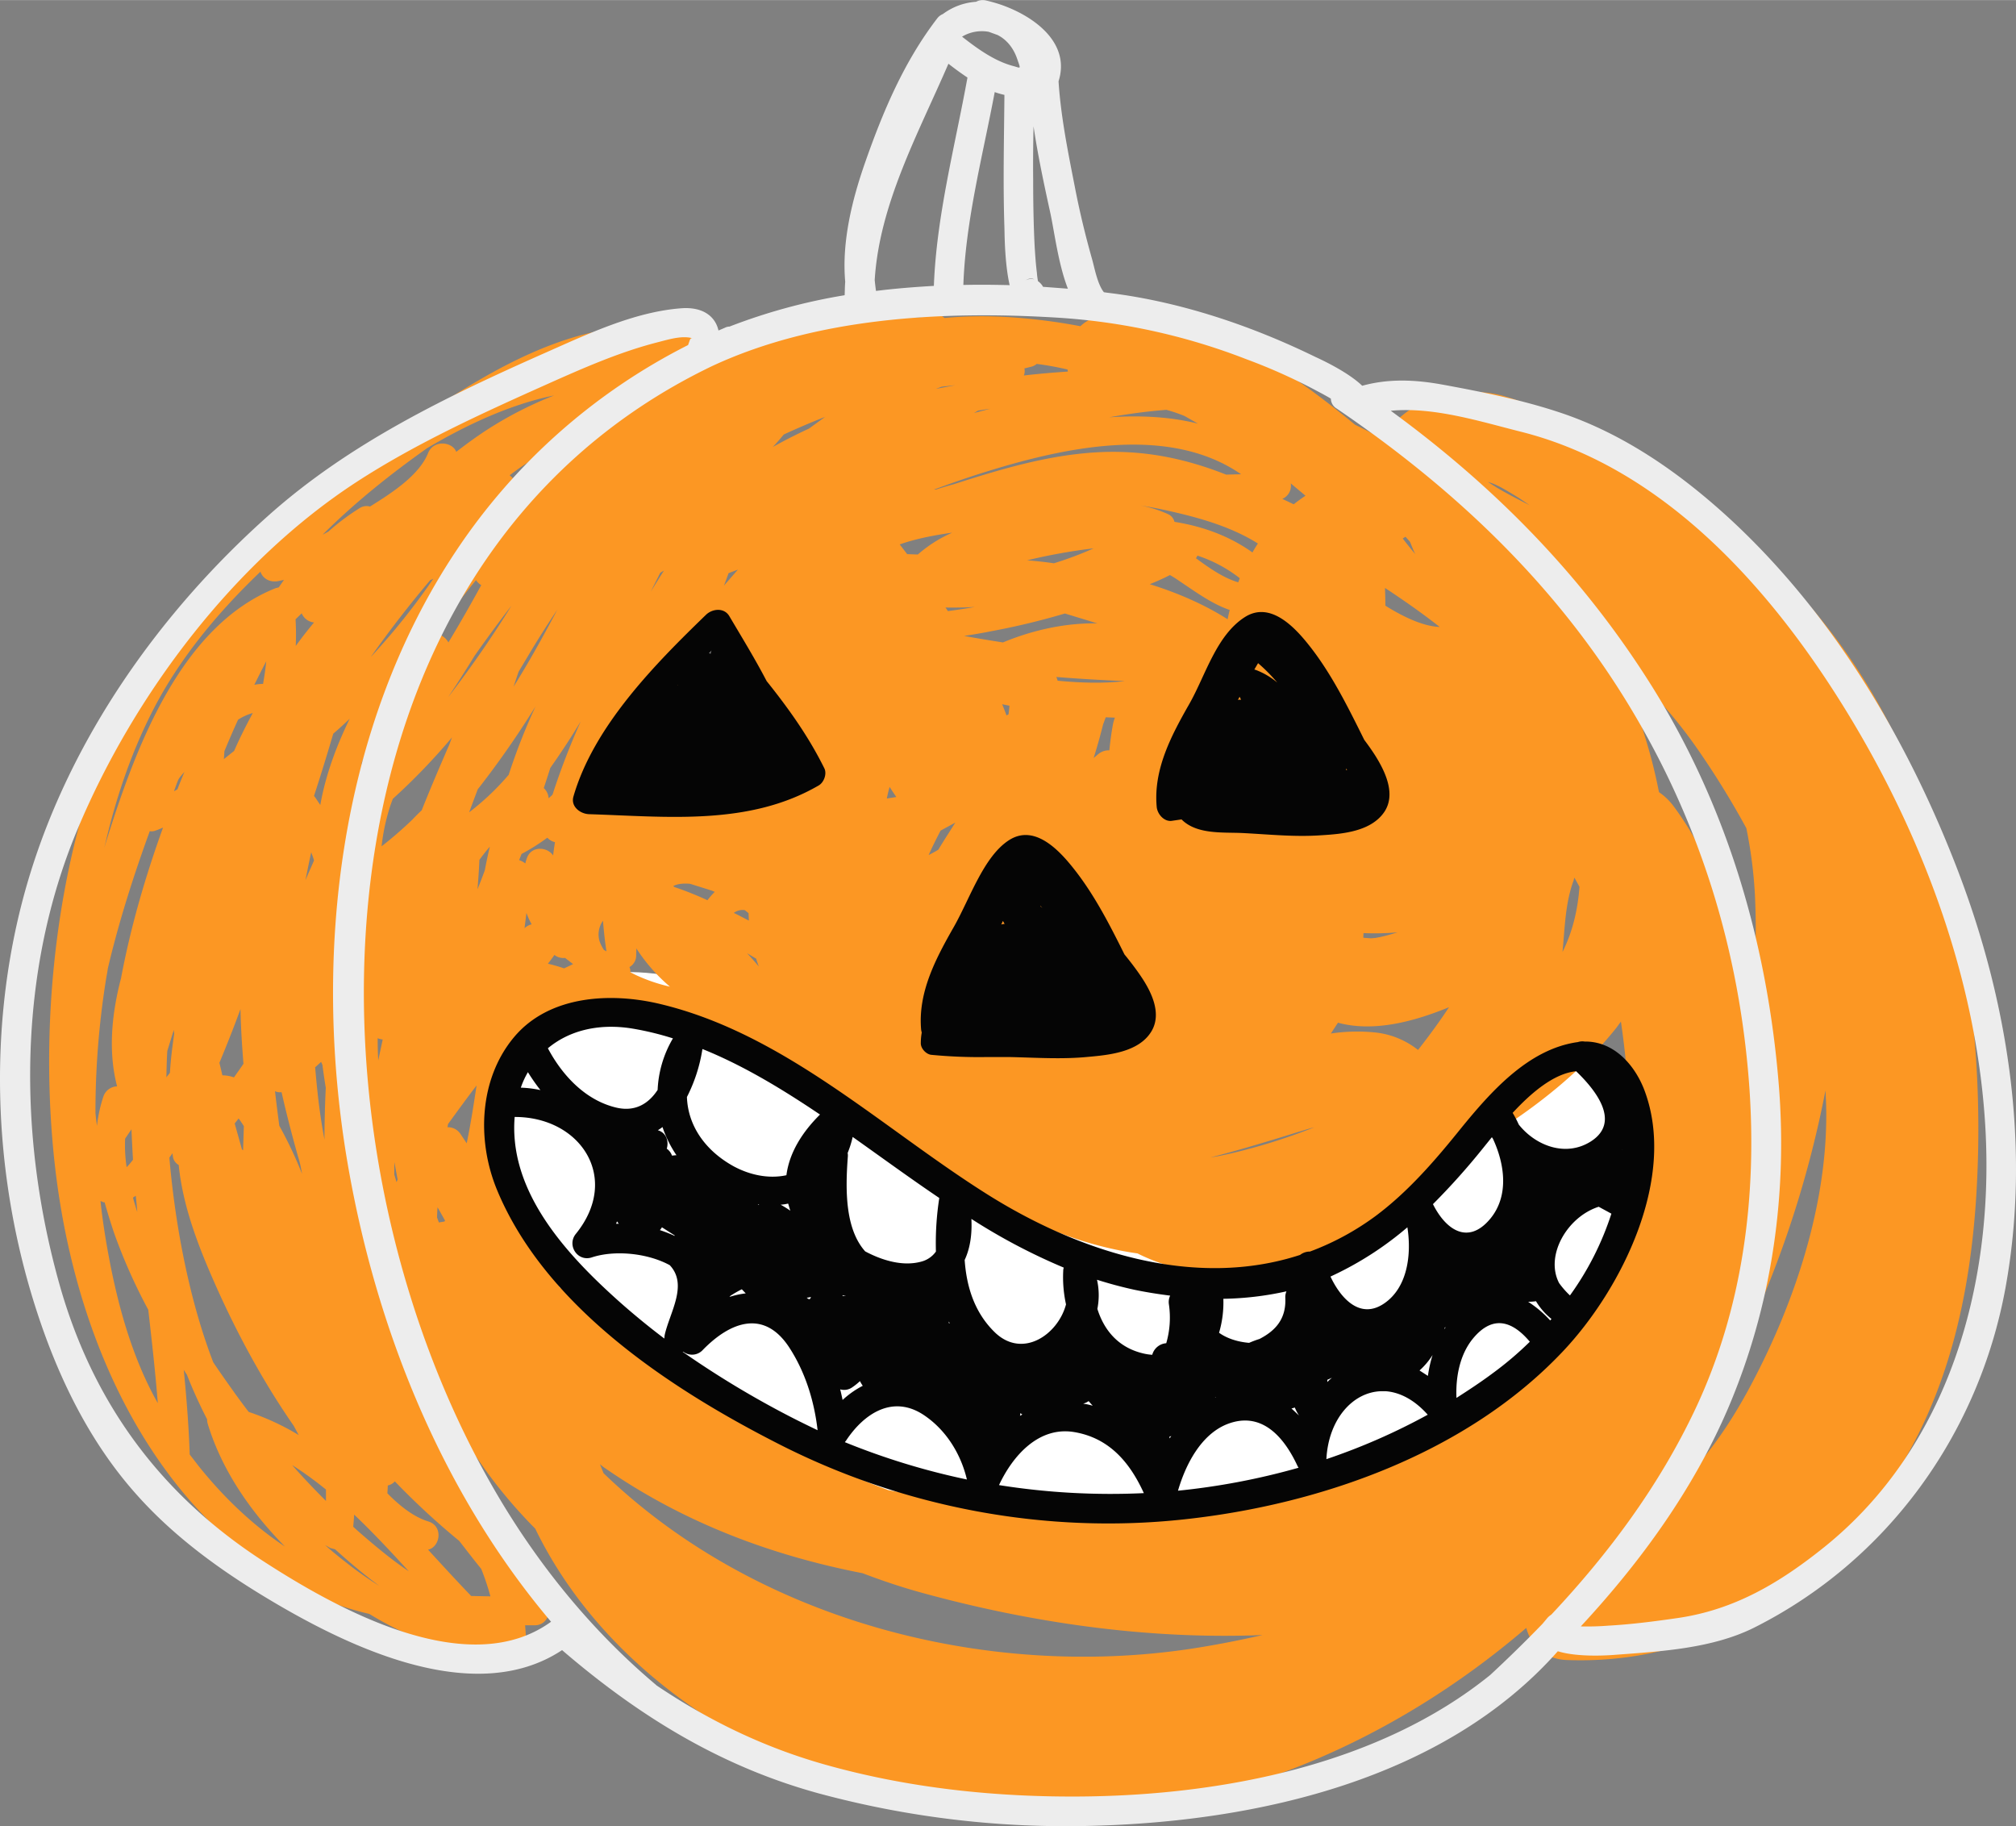 <svg xmlns="http://www.w3.org/2000/svg" width="1080" height="978.2" viewBox="-0.145 0.003 1080.124 978.219" style=""><rect x="-0.145" y="0.003" width="1080.124" height="978.219" fill="#808080" stroke="none"/><g><title>hlwnlic104_150017236</title><g data-name="Layer 2"><path d="M774.2 807.3c15.2-8.1 28.7-17.3 39.7-27.6 41.4-38.4 100.9-146.7 61.4-203.1-37-52.7-92.3 6.1-126.5 27.9-51.9 33-119.8 31.7-178.7 13.5-76.2-23.6-181.9-118.8-263.9-92.9-73.7 23.3-39.3 124.6-15.1 173.4 40.2 81.4 149.1 142.8 235.3 153.3 67.4 8.2 176.2-6.1 247.8-44.5z" fill="#fff"></path><path d="M1018.4 400.9a324.1 324.1 0 0 0-60.7-89.4c-25.9-27.2-57.3-46-90.3-62.9-18.4-16.6-38.9-29.9-61.5-36.4s-53.2.6-65.1 22.9c-5.2-2.8-10.2-5.3-14.9-7.6-38.4-31.6-80.8-60.4-132.1-58.8a22.1 22.1 0 0 0-15.1 6 307.8 307.8 0 0 0-40.7-5 214.8 214.8 0 0 0-32.1.6 6.2 6.2 0 0 0-5.3-1.6l-2 .3h-.1l-7.1 1.1a373.8 373.8 0 0 0-62.6 5.9c-13.7 2.5-26.2 7.9-38.5 14.2a124.6 124.6 0 0 0-24.5 1.5l.8-.2 5.7-1.3c9.6-2.7 5.6-17.2-4.2-15l-4.9 1.2c-4.7.9-9.6 1.6-14.4 2.2a7 7 0 0 0-6.6-3.7c-39.9.8-77.9 22.7-110.4 44.1l-7.7 5.3a474.3 474.3 0 0 0-49.5 33.4c-53.4 40.5-100 89.5-122.8 153.6-23.6 66.5-30.5 145-22.3 215 7 59.2 26.7 119.6 63.5 167 20.1 25.9 45 47.2 74.8 61a153.1 153.1 0 0 0 29.9 10.2c23.1 14.1 49.4 23.8 76.2 21.6 4.2-.3 7.9-3.3 7.8-7.8-.1-2.6-.3-5.1-.5-7.7h5.1c7.2 0 9.8-8.3 5.5-13.3-7.4-8.5-14.6-17.2-21.5-26-1.7-3.8-3.4-7.6-5.3-11.3a7.4 7.4 0 0 0 .9-5.8q-5.2-17.2-11.1-34.2a260.4 260.4 0 0 0 31.8 38.8c47.7 98.2 166.1 155 274.6 154.2 94.6-.6 184.9-39.7 256.4-101 2.4 9 9.6 16.7 21.5 17.2 69.5 2.7 128.1-32 168.1-87.2s51.2-120.7 52.5-186.2c1.4-73.6-11-147.7-41.3-214.9zm-107.2 3a457.8 457.8 0 0 1 24.3 39.7 241.8 241.8 0 0 1 4.6 35.7 381.7 381.7 0 0 1-2.7 67.5c-4.7-40.4-16.5-82.1-40.9-115a32.6 32.6 0 0 0-7.8-7.5c-1.7-8.7-3.8-17.3-6.3-25.7a304.8 304.8 0 0 0-17.3-45.5c17.6 14.3 32.5 30.8 46.1 50.8zM843 471.5a7.4 7.4 0 0 1 .4-1.4l2.7 4.9c-.9 12.3-3.7 24.2-9.1 34.9 1.3-12.9 1.4-26.1 6-38.4zm-44.4-212.9c4.5 1.5 10.1 5.1 15.2 8.2l5.6 3.8c-4.3-2.2-8.6-4.4-12.8-6.7s-6.5-3.8-9.6-5.8zm-282.2 82c5.5-.8 10.5-1.7 14.5-2.5a384.6 384.6 0 0 0 39.5-9.5l17.4 5.3c-16.8-.3-34.2 3.4-50.6 10.2-7-1.1-13.9-2.2-20.8-3.5zm14.5 146c-1.8 3.2-4.7 8-7.9 12.8.4-1.9.8-3.7 1.3-5.6q3.5-3.4 6.6-7.2zm-28.3-31.5c-1.7 1.1-3.5 2-5.2 2.9 2-4.5 4.2-8.9 6.4-13.1l7.9-4.3-4 6.3c-1.6 2.5-3.3 5.2-5.1 8.2zm1.3 104.6l-.7 1.1-.2.3c-1.3-1.7-2.5-3.4-3.7-5.2l2.8-1.1zm3.8-232.4a21.4 21.4 0 0 0-1.3-1.9c5.2.1 10.5 0 15.7-.3-4.9.9-9.8 1.6-14.4 2.2zm42.5-27.2a307.1 307.1 0 0 1 35.6-6.4 186.8 186.8 0 0 1-21.3 8c-4.7-.7-9.5-1.2-14.3-1.6zm16.3 64.5a15.9 15.9 0 0 0-.7-2c12.2 1 24.4 1.7 36.7 2.2-11.7 1.4-24.5.9-36-.2zm30.7 19.8a20.7 20.7 0 0 0-1 3.3c-.9 4.8-1.5 9.5-2 14.2a8.8 8.8 0 0 0-5.9 2l-2.5 2.1c1.9-6 3.6-12.1 5.1-18.1.5-1.2.9-2.5 1.4-3.7zm-56.5-6.4c-.1 1.5-.3 3.1-.5 4.6l-1.1.6c-.7-2-1.5-4-2.3-6zm101-151.1c-15.2-3.8-31.4-4.5-47.6-3.4 10.1-1.8 20.3-3.2 30.7-4a85.2 85.2 0 0 1 9.7 3.3zm-1.1 72.1a6.4 6.4 0 0 0 .8-1.4 74.2 74.2 0 0 1 22.7 12.1c-.3.8-.6 1.5-.8 2.2-8.1-2.4-15.4-7.6-22.7-12.9zm18.1 27.7c-.4 1.7-.8 3.3-1.1 5-12.7-8.1-27-14.2-41.7-18.8 3.7-1.5 7.3-3.1 10.8-4.9l2.5 1.5c10.4 6.9 19.5 13.8 29.5 17.2zm-29.6-47.2a6 6 0 0 0-3.4-4.1 64.6 64.6 0 0 0-14.9-4.7c5.5.9 10.9 1.9 16.4 3.2 16 3.6 32.6 8.4 46.6 17.2-1 1.6-2 3.1-2.9 4.8-12.5-8.9-26.7-14-41.8-16.4zm59.3 329c5.2-1.6 10.4-3.3 15.7-4.7a320.9 320.9 0 0 1-45.9 14.3c-3.2.7-6.6 1.4-9.9 1.9 13.4-3.4 26.8-7.4 40.1-11.5zm4.6-338.4l-6.1-2.9a7.6 7.6 0 0 0 4.5-8.3l7.9 6.6c-2.2 1.5-4.3 3-6.3 4.6zm59.9 17.4l2.4 2.7c.9 2.2 1.8 4.5 2.8 6.6-2.2-2.7-4.5-5.5-6.7-8.4zm-22.5 212.3a139.4 139.4 0 0 0 18.2-.4c-3.2 1-6.4 1.9-9.7 2.6l-2.1.4-2.4.2-4.1-.3a21.8 21.8 0 0 1 .1-2.5zm-13.7 48c18.7 5.1 40-.3 59.5-8.3-5.2 7.9-10.8 15.5-16.6 22.9a44.3 44.3 0 0 0-22.3-9.3 95.1 95.1 0 0 0-24.4.5zm25.4-223.4c0-3.2-.1-6.3-.2-9.5 10 6.6 19.9 13.5 29.3 20.9-8.4-.3-18.7-4.9-29.1-11.4zM548.7 197.3l3.7-.9a7.3 7.3 0 0 0 2.9-1.5 158.9 158.9 0 0 1 16.5 3c.1.3.1.7.2 1.1-7.8.5-15.7 1.2-23.6 2.1a6.2 6.2 0 0 0 .3-3.8zm-24.8 22.6l6.5-1-8.7 2.3zm-19.5-12.8l7.3-.8-10.5 2zm21.4 46.3c42.7-13.5 99.7-26.5 139 .6l-8 .2c-25.1-9.9-49.3-14.1-76.4-11.4-23.8 2.3-46.9 9.3-69.7 16.6-3.1.8-6.3 1.8-9.4 2.8h-1c8.4-3.1 16.9-6.1 25.5-8.8zM510 285.3a72.1 72.1 0 0 0-18.4 11.7l-5.7-.2-4-5.2c8.7-3.1 18.9-5 28.1-6.3zm-33.5 136.2q1.7 2.7 3.6 5.4l-5.1.8a62.3 62.3 0 0 1 1.5-6.2zm-56.7-188.8c7.2-3.3 14.6-6.5 22.1-9.4l-8.7 6.3c-6.6 3-13 6.3-19.3 9.8 2.1-2.2 4-4.4 5.9-6.7zM390.2 307l5-1.9-7.5 8.6c.9-2.2 1.7-4.5 2.5-6.7zm-36.6-.2l2-1.2c-2.4 3.7-4.7 7.5-7.1 11.3zm-3.8 89.7c2.8-4.9 5.5-9.9 8-14.7l3.5-6.7a379.8 379.8 0 0 1 22.8-32.5h3.4c-11.2 22.2-23.4 44-39 62.1.4-2.8.9-5.5 1.3-8.2zm55.2 117c.4 1.4.9 2.8 1.4 4.2-2-2.4-4.1-4.8-6.3-7.1zM393 489a7.9 7.9 0 0 1 5.9-1.5l2 1.6c.1 1.4.1 2.7.2 4-2.8-1.4-5.5-2.9-8.1-4.1zm-10.2-11.3a41.9 41.9 0 0 0-3.9 4.5 178.3 178.3 0 0 0-17.8-7.1c-.2-.2-.4-.3-.5-.5 2.3-1.3 5.9-1.5 9-1.2l11.5 3.6zm-24 50.8a90.2 90.2 0 0 1-18.4-6.3l-2.8-1.4a5.6 5.6 0 0 0-.5-2.8 7.1 7.1 0 0 0 3.6-6.1c0-1.3.1-2.6.1-3.9a93 93 0 0 0 18 20.5zm-27.1-311.2c4.1-.9 8.4-1.6 12.6-2.3-2.6 1.3-5.3 2.4-7.9 3.5h-.4l-6.2-.3zm-8.8 275.9c.5 5.5 1 10.9 1.9 16.4l-1.4-.8a22 22 0 0 1-2.3-4.6 12.6 12.6 0 0 1 1.8-11zm-8.5-253.8a164.1 164.1 0 0 0-19.6 13.7 7.6 7.6 0 0 0-7.7 1.7c-3.7 3.2-7.2 6.4-10.7 9.8l-3 1.8 1.8-4a6.2 6.2 0 0 0-2.3-7.8c11.3-8.8 23.7-15.6 37.6-18.9a7.1 7.1 0 0 0 3.9 3.7zM282 460.1a21.7 21.7 0 0 0-.7 2.4 10.6 10.6 0 0 0-3.3-1.8l1.3-3.3a110.3 110.3 0 0 0 13.8-8.7 8.2 8.2 0 0 0 4.1 2.4c-.4 2.4-.7 4.7-1 7.1-3.2-4.8-12.1-5.3-14.2 1.9zm2.7 35a8 8 0 0 0-3.8 2.1c.3-2.8.7-5.5 1-8.2a42.2 42.2 0 0 0 2.8 6.1zM225.8 434c-1.7 1.6-3.4 3.3-5 5a206.3 206.3 0 0 1-16.5 14.3 107.9 107.9 0 0 1 4.8-22.1l1.2-3.3A340 340 0 0 0 242 395l-1.4 3.8c-5.1 11.7-10.1 23.4-14.8 35.2zm12.5 219.8l-.3.5-3 .5-1-2.7c.1-1.8.1-3.6.3-5.4zm-14.2 91.5c-1.2-2.9-2.5-5.8-3.8-8.6l-.6-6c1.1 2.9 2.2 5.9 3.4 8.8s.7 3.9 1 5.8zm-11.2-113.5l-.6 1.4-1.2-4.1c0-2.2 0-4.4.1-6.6.5 3.1 1.1 6.2 1.7 9.3zm4.5-268.7c-7.6 15.4-15.7 30.7-23.6 45.9l-.5.6c6-16.3 14.9-31.9 24.1-46.5zm-18.9-11.2q14.9-21.1 31.8-41.1l1.7-.8a361.8 361.8 0 0 1-33.5 41.9zm6.4 204.9l-2.4 11.2c-.2-3.9-.3-7.9-.3-11.9a9 9 0 0 0 2.7.7zm28.3-217.4c6.8-9.8 14.1-19.4 21.7-28.7a8.1 8.1 0 0 0 2.8 2.7c-5.7 10.4-11.5 20.6-17.6 30.7a9.1 9.1 0 0 0-6.9-4.7zm6.7 34.1c4.9-7.3 9.6-14.7 14.2-22.2 6.4-9.1 13-18.1 19.8-26.9a578.8 578.8 0 0 1-34 49.1zm15.9 49.3a494.9 494.9 0 0 0 30.9-44.3l.3-.6a328.3 328.3 0 0 0-14.6 37.1 138.5 138.5 0 0 1-21.2 20.1zm19.2-55l2.7-8 7.3-12.2c4.3-7.1 8.8-14.1 13.5-21.1-5.8 10.9-11.7 21.7-18 32.3-1.8 3-3.6 6-5.5 9zm18.4 148.4c1.2-1.5 2.4-3.1 3.5-4.7a7.7 7.7 0 0 0 5.7 1.6l4.3 3.3-4.8 2.3a86.5 86.5 0 0 0-8.7-2.5zm3.7 30.3l-6.9.8 4.5-2zm-1.2-120.9c-.6.7-1.4 1.3-2.1 2a8.2 8.2 0 0 0-2.6-5.5c1.2-3.6 2.4-7.3 3.5-10.8 5.8-8.2 11.3-16.6 16.3-24.9a386.7 386.7 0 0 0-15.1 39.2zm-67.3-185.5l.3-.2c20.2-11.9 43.7-23.2 67.8-28.1a202.2 202.2 0 0 0-36.4 18.7c-5.5 3.6-10.8 7.5-16 11.5-2.1-5.5-12.2-6.6-15.1.7-4.8 11.9-19.4 21.3-31.1 28.6a6.9 6.9 0 0 0-5.8 1 122.6 122.6 0 0 0-16.5 12.4l-3.1 1.7c17.1-17.1 36.3-32.4 55.9-46.3zM178.4 393c3-2.6 5.9-5.2 8.8-8-7.2 14.8-12.9 30.2-15.7 46 0 .1 0 .1-.1.1l-2.6-3.9-.6-.7a.3.3 0 0 0-.1-.2c3.6-11 7-22.1 10.3-33.3zm-4 189.7c-.4 8-.6 16-.7 24.1v3.6c-1.6-8.4-2.8-16.8-3.7-25.2-.5-4.5-.9-9-1.3-13.5l3.2-2.9.7 1.6q.8 6.2 1.8 12.3zm-12.9-254.2a8 8 0 0 0 6.6 4.9c-3.4 4.1-6.7 8.3-9.8 12.6a136.2 136.2 0 0 0-.1-14.3zm6.6 132.4c-1.5 3.5-3.1 7-4.6 10.6 1-5 2-10 3.1-15 .5 1.4 1.1 2.9 1.5 4.4zm-6.4 167.9a218.1 218.1 0 0 0-12.2-25.8c-.8-6.1-1.6-12.3-2.3-18.5a6 6 0 0 0 3.5.5c2.5 11 5.3 21.9 8.3 32.6.4 1.5.9 3 1.3 4.5s1 4.4 1.4 6.7zM80.9 382.2c13.9-27.8 34.7-53.3 58.5-76 1.1 3.4 4.6 5.8 9.2 5.1l3.4-.7-2.8 4-1.6.4c-50.8 20.2-74.7 84.9-89.9 132.7-.7 2.2-1.4 4.4-2 6.6 5.7-24.9 13.7-49.3 25.2-72.1zm61.6-28c-.4 4.1-1 8.1-1.7 12.1a25.9 25.9 0 0 0-4.7.5c2.1-4.2 4.2-8.4 6.4-12.6zm-14.8 244.9c1 1.3 1.9 2.7 2.8 4.1-.1 4.3-.3 8.6-.4 12.9l-.6-.4-3.9-13.9zm-2.5-22a18.8 18.8 0 0 0-6.2-1.1c-.5-2.2-1-4.4-1.6-6.7 4-9.6 7.8-19.2 11.3-28.8.2 9.7.8 19.5 1.6 29.3-1.6 2.4-3.4 4.9-5.1 7.3zm.1-174.9l-5.5 4.4.3-4.3c2.3-5.5 4.7-11.1 7.3-16.8a28.7 28.7 0 0 1 7.9-3.6c-3.6 6.7-7 13.4-10 20.3zm-26.6 11.2c-1.3 3.1-2.6 6.3-3.8 9.4l-1.8 1c.6-1.8 1.3-3.7 2-5.5s2.3-3.3 3.6-4.9zM56.5 663.8c-1.1-6.8-2.1-13.6-2.8-20.5l1.6.7h.6q2.4 8.5 5.1 16.5a295.8 295.8 0 0 0 18.3 41.1c1.9 16.7 3.8 33.4 5.1 50-15.1-26.7-22.9-58-27.9-87.8zm11.2-38.6a78.5 78.5 0 0 1-.8-15.3l3.4-5c.2 5.4.5 10.9.8 16.3a35.4 35.4 0 0 1-3.4 4zm4.9 15.3c.3 2.9.6 5.8.8 8.7-.8-2.5-1.6-5.1-2.3-7.7zM64.7 524c-5 19-7 39.3-2.1 57.9a8 8 0 0 0-7.4 5.6 76.3 76.3 0 0 0-3.4 15.6c-.3-2.3-.6-4.6-.8-6.9a449.7 449.7 0 0 1 5.8-72.5c.3-1.6.6-3.2.8-4.8 5.9-25.2 13.9-50.1 22.5-73.7a5.5 5.5 0 0 0 3.3-.4c1.3-.4 2.5-1 3.8-1.5-9.5 26.3-17.4 53.4-22.5 80.7zm24.8 38.9l3.5-11.3a12.3 12.3 0 0 0 .2 2c-1 7-1.9 14-2.3 21-.6.9-1.3 1.6-1.9 2.5.1-4.8.2-9.5.5-14.2zm1.1 57.2l1.7-2.4a11 11 0 0 0 .2 1.8 6 6 0 0 0 3.1 4.5c2.3 23.1 11.2 45.3 20.6 66.3 11.1 24.7 24.8 50.1 41 73.4l2.7 5a133 133 0 0 0-26.8-12.4c-2.9-3.8-5.8-7.7-8.5-11.5s-7.1-10-10.5-15.1c-8.6-22.4-14.3-46.1-18.2-68.4-2.3-13.4-4.1-27.2-5.3-41.2zm15.6 165.1l-4.7-6.1c-.5-15.1-1.7-30.2-3.2-45.4.5.9 1.1 1.8 1.7 2.7a254.9 254.9 0 0 0 10.8 23.8 9.7 9.7 0 0 0 .3 2.3c7.6 25.1 23 47.2 41.4 65.9-17.6-11.7-33.1-26.7-46.3-43.2zm50.2-.4a184 184 0 0 1 18.1 13.1v6.1c-6.2-6.2-12.3-12.6-18.1-19.2zm29.1 52.3c-3.9-3-7.7-6.1-11.5-9.5l2.8 1.6 2.6.7 1 .9c7.1 6.4 14.7 12.8 22.7 18.7a190.4 190.4 0 0 1-17.6-12.4zm5.9-17.2l-2.3-2.1c.2-2.2.4-4.3.5-6.5 10.2 9.7 19.9 20.1 29.3 30.4-9.8-6.6-18.9-14.3-27.5-21.8zm66.3 20.5a133.3 133.3 0 0 1 4.9 14.7l-10.3-.2c-7.6-7.9-15.3-16.3-23.1-24.8 6.5-1.4 8.3-12.6.2-15.1s-15.5-8.5-22-15.1c.1-1.4.2-2.8.2-4.2a7 7 0 0 0 3.8-2.2 399.8 399.8 0 0 0 34.5 31.9c3.9 5 7.8 10.1 11.8 15zm-7.8-228l-3.4-5.1a8 8 0 0 0-6.9-3.5l.3-1.7c5-6.9 10.1-13.9 15.3-20.7-1.5 9.9-3.1 20.4-5.3 31zm9.7-146.2c-1.2 3.2-2.5 6.7-3.9 10.1.4-5.2.8-10.4 1-15.7 1.8-2.5 3.7-4.9 5.6-7.1-1 4.2-1.9 8.4-2.7 12.7zm378.2 417c-110.1 16.5-232.9-15.3-314.6-94.1l-1.9-4.8a23.7 23.7 0 0 0 3 2.3c41.9 29 88.8 46.6 137.7 56.1 10.5 4 21.2 7.6 32.2 10.6 57.3 15.7 117.7 24.5 177.2 22.7l4.9-.2c-13 3-26 5.5-38.5 7.4zm230-205.8c-14.8 7.6-25 19.7-35.4 33.9-14 18.9-35.6 31.1-55.6 42.6s-42.4 23.5-65.2 31.2c-24.5 8.3-50.3 12.4-75.8 15.8-52.6 6.9-107.5 7.2-160-2.7a357.1 357.1 0 0 1-53.7-25c-42.4-24.3-80.7-55-120.9-82.7l-1.2-.7c-15.2-22.4-35-45.5-37.6-73.5-1.9-19.9.8-48.3 16.5-62.8s43.3-12.1 63.3-6.7c50.8 13.8 93.7 50.4 138.9 75.7 19.5 11 40.7 16.9 60.4 26.6 21.8 10.6 43.6 18.9 67.8 22.3 49.5 24.8 107.5 3.9 147.6-34.4 3.9-3.7 7.7-7.7 11.4-11.7 36.6-18.9 72.6-43.4 97.6-74.8l2.4-3.3a432.8 432.8 0 0 1 4.2 43.3c1.5 28.4.6 58.2-4.7 86.9zm68.4 67.8c-14.4 26.3-34.1 53.2-60.4 66.8a441.7 441.7 0 0 0 52.9-82.3 572.3 572.3 0 0 0 49.2-145.6c.3 5.4.5 10.8.4 16.2-.6 49.7-18.6 101.7-42.1 144.9z" fill="#fc9723"></path><path d="M19.6 702.5c11.6 35.7 28.5 70.4 53.8 98.5 19.2 21.5 42.7 38.8 67.2 53.7 42.6 25.9 112.3 61 160.4 29.2 41.1 35.3 85 62.4 137.7 76.8A507.3 507.3 0 0 0 585.9 978c88.2-2.4 187.8-24.9 248.6-93.5 9.9 3.1 24.9 2.4 30.9 1.9 24.5-1.8 51.9-3.4 74.2-14.5 71.4-35.8 120.3-103.6 134.7-181.8 13.7-74.8 1.6-153.1-25.4-223.6S981.9 329 927 278.2c-26.7-24.6-57.3-46.1-92.1-57.5-20-6.6-41.4-10.9-62.1-14.7-14.8-2.7-28.9-3.3-43.1.6-7.6-7.3-21.3-13.7-25-15.4-34.6-16.9-72.9-29.8-111.3-34.4l-2.1-.3c-3.6-4.5-5.1-13.6-6.5-18.3-3.6-12.8-6.7-25.7-9.2-38.8-3.6-18.3-7.4-37.2-8.6-55.9 6.3-19.8-11.6-33.9-29.4-40.5l-.8-.3a83 83 0 0 0-8.7-2.5 7.6 7.6 0 0 0-5.3.7A33.6 33.6 0 0 0 505 7.5a7.1 7.1 0 0 0-3 2.3c-17.8 23.2-29 49.7-38.6 77.1-7 20-12.6 42.5-10.7 64-.2 2.4-.2 4.8-.3 7.2a310.4 310.4 0 0 0-61.7 16.8 5.3 5.3 0 0 0-2.4.6l-3.5 1.5c-1.7-7.6-8.4-12.8-20-11.9-25.1 1.9-50.1 13.8-72.7 23.8-53 23.5-104.9 48.4-148.4 87.2C85.4 328 37.7 395.5 15.2 470.7s-19.6 158.2 4.4 231.8zM534.3 18.7c4.6 2.3 8.4 6.6 10.5 12.7s2.1 5-2.2 3.9c-10-2.7-19-9.2-27.3-15.7a20.6 20.6 0 0 1 14.3-2.6zM554 149.6a6.8 6.8 0 0 0-6.2 1.5c2.8-2.2 4.8-2.2 6.2-1.5zm2.5 3.2zm-15.7-.1c-8.2-.2-16.5-.3-24.8-.1 1.2-34.6 10.4-69.2 16.8-103.3a50.8 50.8 0 0 0 5.2 1.5c-.2 23.7-.8 47.4 0 71.1.1 3.3.1 18.9 2.8 30.8zm-71.6 3.1c-.3-2-.5-3.9-.7-5.8 2.5-40.8 23.4-78.6 39.5-115.9 3.2 2.5 6.6 5 10.2 7.4-6.7 36.9-16.6 74.1-18 111.6-10.4.6-20.7 1.4-31 2.7zm102.8-1.2l-13.3-1a8.7 8.7 0 0 0-2.7-3 34.7 34.7 0 0 1-.6-4.5c-.6-4.7-.9-9.4-1.2-14.1-.6-11.9-.8-23.8-.8-35.8-.1-9.5 0-19.1.2-28.6 2.3 15.5 5.6 31 8.9 46 2.3 10.5 4.3 27.6 9.5 41zm289.5 716.2a144.3 144.3 0 0 1-14.7.4c32.2-34.7 60.2-73.3 78.9-116.8 23.2-54.3 31.8-113.1 27.3-171.9-6-76.7-27.7-151-68.9-216.2-36.9-58.5-83.9-106-139.1-146.3 23-2.2 48.1 5.8 69.6 11.2 78.1 19.6 136.3 86.5 176.5 153s68.6 143.7 72.6 222.2c4.1 82.5-19.8 168.6-86.3 222.2-24 19.3-48.3 33.7-78.6 38.1-12.4 1.8-24.8 3.4-37.3 4.1zm-509.9 32l-.3-.3c-34.2-28.8-62.7-63.8-85.3-102.3-111.3-189.7-105.8-497.8 115.3-604.1 56.1-26.2 124-29.7 184.8-26a336.2 336.2 0 0 1 101.3 22.2 303.3 303.3 0 0 1 36.4 16.2c3 1.6 6.1 3.2 9.1 5a6.3 6.3 0 0 0 3.1 5.3c61.8 42 115.5 92.3 155 156.4s61.1 134.2 66.2 208.4c3.9 58.6-3.8 117.6-29 171.1-19.4 41.1-46.3 77.3-77.2 110.2a9.7 9.7 0 0 0-2.2 1.9l-2.5 3a722.1 722.1 0 0 1-28 27.4c-59.4 48.1-143.4 64.3-217.8 65.1-46.6.5-93.7-4.4-138.7-17.1-33.3-9.4-62.7-23.9-90.2-42.4zm-310-459.1c30.1-71.6 83.5-142.7 149.2-185.5 31.5-20.5 67-36.7 101.2-52 19.7-8.8 39.7-17.7 60.6-23 5.5-1.4 12.8-3.7 18.4-2-1.5-.4-1.4.8-2.5 3.6a325.4 325.4 0 0 0-124.1 110c-63.1 94.5-77.1 216.9-58.5 327.2 15.1 89 50.5 177.4 109.2 246.7-44.7 32.4-115.2-7.2-154.1-32.4-55-35.6-91.4-84.8-109.3-148.4-22.3-79.4-22.4-167.5 9.9-244.2z" fill="#ededed"></path><path d="M741.6 434.8c6.2-9.4.5-21.4-4.8-29.9-1.9-3-3.9-5.8-6-8.6-8.8-17.7-17.6-35.6-29.7-50.8-7.7-9.7-20.8-23.7-34.4-14.9-15.2 9.8-21 31.2-29.5 46.2-9.7 17-19.5 35.3-17.6 55.5.4 3.9 4.2 8.2 8.5 7.3l4.8-.7c8.1 8.2 22.2 6.8 32.6 7.3 14 .7 28.1 2.2 42.1 1.2 11.6-.7 26.9-2 34-12.6zm-78.5-59.9l.9-1.7.8 1.6a5 5 0 0 0-1.7.1zm10.8-19.7a92.2 92.2 0 0 1 10.3 10.4 39.8 39.8 0 0 0-11.6-6.8l-.7-.2zm47.2 56.3a4.7 4.7 0 0 0 .5 1h-.5z" fill="#050505"></path><path d="M441.5 411.5c-8.4-17-19.2-32.1-30.9-46.7-6.2-11.9-13.2-23.3-20-34.8-2.8-4.7-9.1-4-12.5-.7-27.5 26.6-60.1 59.7-71 97.3-1.6 5.4 3.6 9.3 8.3 9.5 41.6 1.3 85.6 6.4 123.1-15.4 2.8-1.6 4.5-6.2 3-9.2zm-78.8-44.3l.2-.2v.2zm17-17.4l1.4-1.4a6.1 6.1 0 0 0-.5 1.8z" fill="#050505"></path><path d="M616.6 552.7c6-9.6.2-21.4-5.5-29.8-2.7-4-5.7-7.9-8.8-11.7-8-16.1-16.3-32.3-27.4-46.2-7.7-9.7-20.8-23.7-34.4-15s-21 31.3-29.5 46.3c-9.7 17-19.5 35.3-17.6 55.5l.3 1.3a32.4 32.4 0 0 0-.5 5.6c-.1 2.8 2.7 5.9 5.5 6.3a266.1 266.1 0 0 0 29.8 1.2h12.3c14 .3 28.1 1.3 42.1-.1 11.3-1 27-2.6 33.7-13.4zm-58.2-66.3a8.7 8.7 0 0 0-1.1-.9v-.3zm-22.1 8.8l.9-1.9.9 1.6a5.7 5.7 0 0 0-1.8.3z" fill="#050505"></path><path d="M417.3 773.6c66.7 34 143 48.4 217.5 40.2 72.6-7.9 150.8-35.4 202.2-89.7 31.7-33.4 61.9-93.9 43.6-140.9-5.4-13.5-16.5-25.5-31.7-25.3a7.7 7.7 0 0 0-3.7.3h-.1c-26.4 3.7-46.6 26.7-62.5 46.2-13.6 16.9-28.2 33.9-45.8 47a143.3 143.3 0 0 1-35.1 19 8.5 8.5 0 0 0-5.3 1.8c-56.1 18.3-118.3-1.1-168.9-33.3-55.9-35.4-108-85.5-174.3-101.2-26.2-6.2-59.1-4.6-77.9 17.8s-20.1 55.5-9.1 82c26 62.6 92.9 106.5 151.1 136.1zm401.3-76.3a30.7 30.7 0 0 0 4.2-.3 35.3 35.3 0 0 0 8.3 9.5l-.7.8a59 59 0 0 0-11.8-10zm-315.5-55.6a157.5 157.5 0 0 0-1.8 28.7 13.9 13.9 0 0 1-7.9 5.4c-9.9 2.7-21-.7-30-5.5-10.9-12.2-10.6-33.4-9.3-50.7a6.6 6.6 0 0 0-.1-2 54.1 54.1 0 0 0 2.7-8.6c15.4 10.9 30.7 22.1 46.4 32.7zm-81 3l.2.5c.3 1.1.6 2.2 1 3.3-1.8-1.2-3.5-2.3-5.2-3.2a25.7 25.7 0 0 0 4-.6zm-59.8-25.9h-.5l-1.9.2-.3-.7a7.5 7.5 0 0 0-2.5-3c1.2-4.1-.3-8.6-4.8-9.9a22 22 0 0 0 2.5-1.7 62.1 62.1 0 0 0 7.5 15.1zm-72.9-34.9a58 58 0 0 0-10.5-1.3 44.8 44.8 0 0 1 3.8-8.3 103.3 103.3 0 0 0 6.7 9.6zm161.9 109.9l1.8.4h-1.8zm-19.2 1.3a8.5 8.5 0 0 0 2.2-.4c-.3 1.6-1.2 1.4-2.2.4zm76.6 13.8l-.5-.2a1.9 1.9 0 0 1 .1-.8 6.9 6.9 0 0 0 .4 1zM713.5 738a27.3 27.3 0 0 0-2.5 2.3v-1.2zm-128.2 15a27.1 27.1 0 0 0-5.1-1.1l1.1-.4a7.7 7.7 0 0 0 1.8-1zm-37.7 4.7l-1.3.7a.3.3 0 0 1 .1-.2c.1-.4.1-.9.2-1.3a3.9 3.9 0 0 0 1 .8zm-85.5-15.4a48.2 48.2 0 0 0-10.8 7.6c-.4-1.9-.8-3.8-1.3-5.7a7.5 7.5 0 0 0 6.5-1.1 32.9 32.9 0 0 0 4.1-3.3 20.7 20.7 0 0 0 1.5 2.5zm-108.7-83.4a8.3 8.3 0 0 0 1.1-1.5l6.3 4 .5.3v.3a76.1 76.1 0 0 0-7.9-3.1zm-22-3.4h-1.5a5 5 0 0 0 .5-1.3 14.7 14.7 0 0 0 1 1.3zm-4.8-46.8zm79.3 36.4h.7l-.4.3zm404.4-49c10-10.8 22.1-21.1 34-22.3 9.8 9.4 24.5 27 7.9 37.6-13.4 8.5-29.5 2.4-38.6-9a62.5 62.5 0 0 0-3.3-6.3zm58.8 19.7a.1.1 0 0 1-.1.1.1.1 0 0 1 .1-.1zm-5.9 34.3a157.3 157.3 0 0 1-22.2 43.8 45.7 45.7 0 0 1-5.8-6.6c-7.7-14.7 4.3-35.5 21.2-40.9zm-88.7 60.7l-.9 1.3c.1-.3.3-.7.4-1.1h.5zm-7.1 15a69.9 69.9 0 0 0-2.5 11.2l-4.5-2.9a39.1 39.1 0 0 0 7-8.3zm-2.6 32a336.1 336.1 0 0 1-54.3 23.8c1.1-21.4 14.2-36.1 29.6-36.4h2c7.5.5 15.4 4.4 22.7 12.6zm-73-3.3l1.6-.5h.2a27.8 27.8 0 0 0 2.2 4.2c-1.3-1.2-2.6-2.5-4-3.7zm-40.7-6h-.2c0-.1.1-.1.1-.2a.1.1 0 0 1 .1.2zm-23.7 20.7l-.9 1.3c0-.3-.1-.6-.1-.9zm-14.7 30.6a380.3 380.3 0 0 1-77.6-4.3c7.3-15.6 21.2-31.6 40.3-28.4s30 16.7 37.3 32.7zm-94.8-7.3a380.1 380.1 0 0 1-65.4-20l.7-.9c9.6-14.5 25-24.6 41.5-13.7 11.9 7.9 19.9 20.7 23.2 34.6zm-118.5-99.7a45.2 45.2 0 0 0-8.7 1.9l.5-.6a60.4 60.4 0 0 1 6.1-3.5zm-123.9-84.2a70.4 70.4 0 0 1 .1-10.3c35.3-.1 57 32.7 32.8 62.6-5 6.1.9 15.2 8.6 12.6 12.2-4 29.8-2.3 41.7 4.2 9.9 10.5 0 25.3-2.7 37.3a13.6 13.6 0 0 0-.2 2c-8.1-6.1-15.9-12.5-23.5-19.2-25.5-22.7-54.6-53.1-56.8-89.2zm84.9-52.4a59.1 59.1 0 0 0-8.2 27.6c-4.8 7.3-12 12-22.5 9.4-16.3-4-28.6-17.2-36.3-31.7 11-9.2 26.4-13.4 44.4-10.7a158.1 158.1 0 0 1 22.6 5.4zm73.4 37.2l5.4 3.6c-9.2 9.1-16.4 20.1-18 32.5-9.7 2.1-19.9-.2-28.5-4.9-15.6-8.7-24.3-22.2-24.8-37a85 85 0 0 0 8.3-25.7c20.4 8.2 39.7 19.7 57.6 31.5zm136 85.6a5.7 5.7 0 0 0-.3 1.8 67.8 67.8 0 0 0 1.5 17.9c-4.3 16.2-23.2 29.2-38 15.1-11-10.6-15.3-24.5-16.3-38.9 3.1-6.6 4-14.3 3.6-22a320.3 320.3 0 0 0 49.5 26.1zm38 11.9c6.3 1.3 12.6 2.3 19 3.1a8 8 0 0 0-.7 4.5 49.1 49.1 0 0 1-1.4 21 8.4 8.4 0 0 0-7.5 6.2 28.2 28.2 0 0 1-4.7-.7c-13.4-3.1-21.1-12.4-24.7-23.9a37.4 37.4 0 0 0-.2-15.6c6.6 2.1 13.3 3.9 20.2 5.4zm81.3.8a8 8 0 0 0-.6 3.6c.5 11.4-5.5 17.6-13.8 21.9a53.7 53.7 0 0 0-5.6 2.1c-6-.5-11.8-2.3-16.1-5.4a57.6 57.6 0 0 0 2.3-18.2 166.1 166.1 0 0 0 33.8-4zm64.8-34.3c2.3 14.6.1 32.4-12.6 40.9s-23-2.6-28.6-14.5l1.9-.9a176.9 176.9 0 0 0 39.3-25.5zm40.7-42.6l4.6-5.7a2.2 2.2 0 0 0 .5.8c6.4 13.7 8.7 30.6-1.3 42.8-11.8 14.3-23.8 6.3-30.8-7.7a372.2 372.2 0 0 0 27-30.2zm5.4 120.5c-6.4 4.8-13.1 9.2-19.8 13.5-.5-11.2 1.8-23.4 9-32 10.8-12.9 21.3-8.8 30.3 1.9a180.1 180.1 0 0 1-19.5 16.6zm-169 63.2c4.1-14.1 12.3-30 26.2-35.6 18.5-7.3 30.6 6.7 37.9 22.5l.5.8a372 372 0 0 1-64.6 12.3zm-206.7-39.1a507.2 507.2 0 0 1-58.7-35.3h.4a7.8 7.8 0 0 0 10.4-1c14.8-15.2 32.8-21.8 46.2-1.5 8.7 13.3 13.5 28.8 15.3 44.5-4.6-2.2-9.1-4.4-13.6-6.7z" fill="#050505"></path></g></g></svg>
